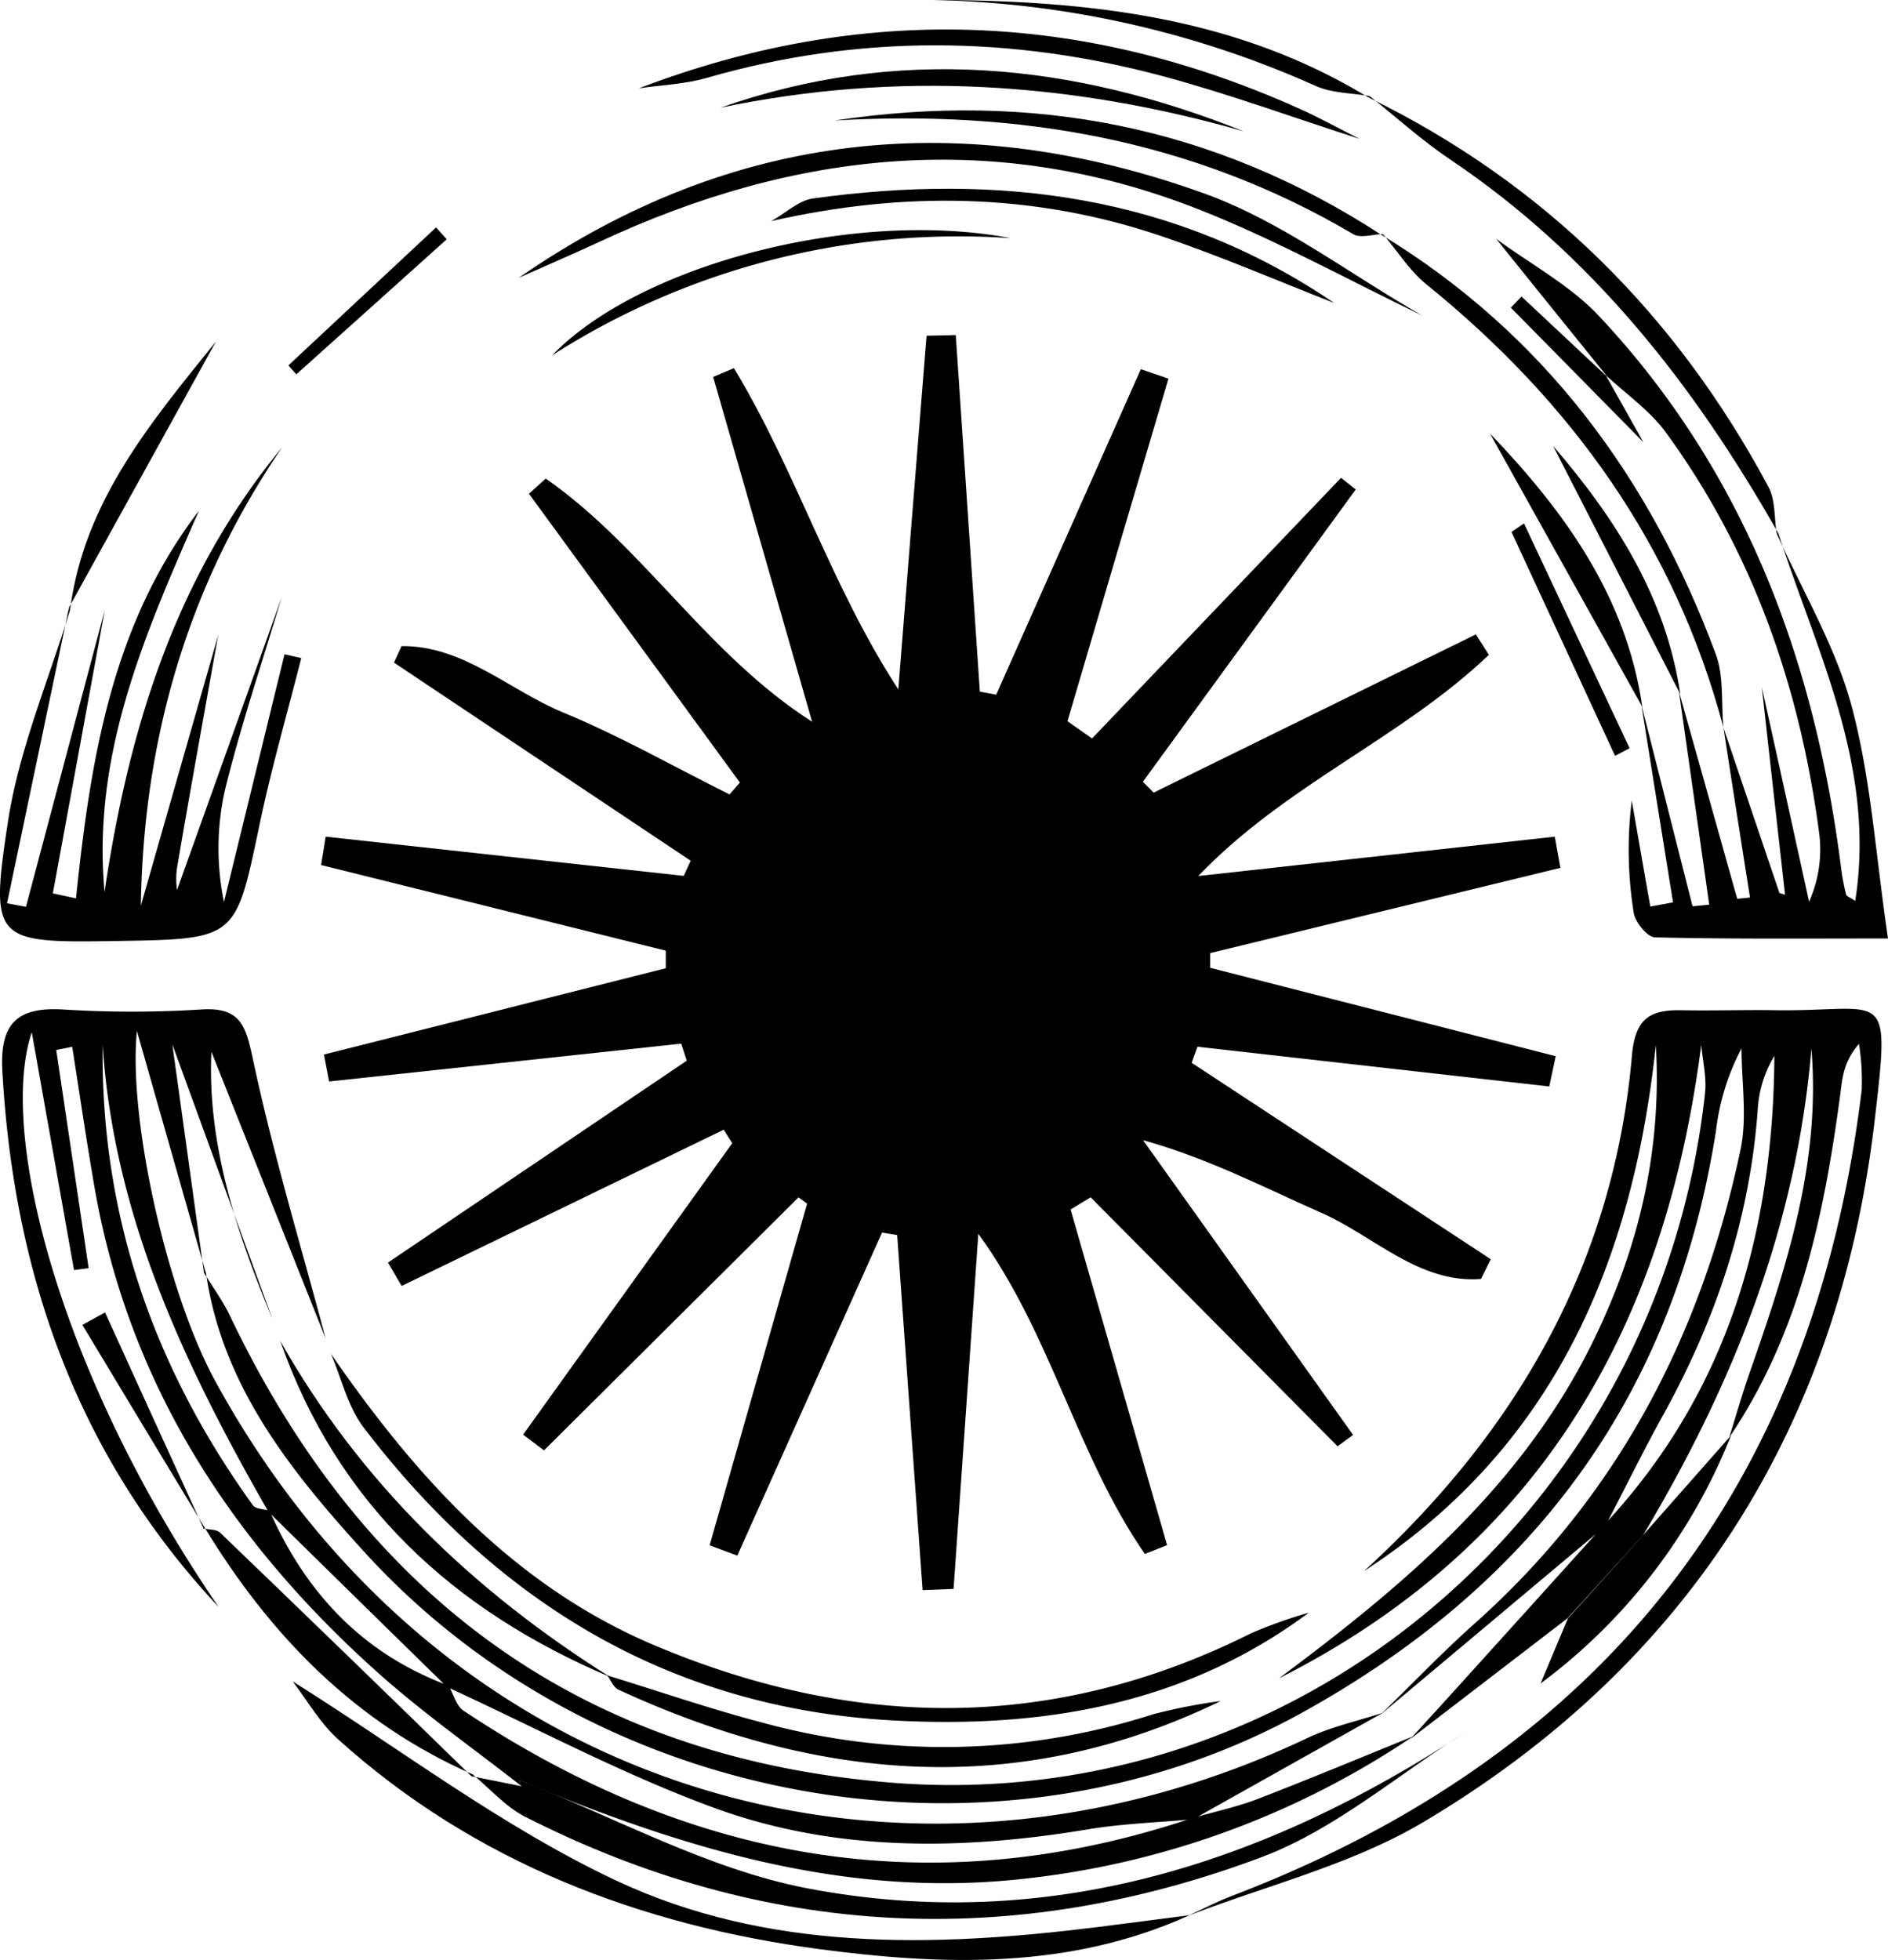 <svg id="Layer_1" data-name="Layer 1" xmlns="http://www.w3.org/2000/svg" viewBox="0 0 249.43 258.9">
  <title>doula-logo</title>
  <g>
    <path d="M201.88,153l42.57-20.9c.57.9,1.14,1.8,1.72,2.7-11.52,11-26.89,17.17-38.39,29.22l47.1-5.2c.25,1.37.49,2.75.74,4.12l-46.27,11.26v1.94L255,187.82c-.28,1.33-.56,2.67-.85,4l-46.48-5.25-.77,2.12,39.52,25.95-1.29,2.61c-8.22.62-14.15-5.69-21.11-8.75-7.54-3.32-14.86-7.17-23.54-9.59l27.75,38.94-2.05,1.5-32.62-32.89-2.65,1.61,12.75,44.34-2.94,1.16c-9-13-12.33-29-22-42.29l-3.27,46.91-4.09.16L168,211.45l-2-.33q-9.56,21.34-19.12,42.67l-3.66-1.36q6.44-22.58,12.88-45.14l-1.14-.82-33.62,33.42-2.76-2.08,27.63-38.5-1.13-1.78-42.55,20.64-1.8-3.09,39.47-26.67-.73-2.25-46.52,5-.68-3.56,45.16-11.4v-2.32L91.89,162.57l.61-3.75L139.8,164l.92-2-39.2-26.17,1-2.18c8.12-.1,14.26,5.84,21.33,8.76,7.53,3.1,14.66,7.18,22,10.83l1.37-1.57-27.87-38.15,2.22-2c12.93,9,21.28,23.22,35.19,32.12q-6.54-22.78-13.07-45.55l2.74-1.16c8.14,13.42,12.79,28.72,21.72,42.44Q170,116,171.88,92.65l3.86-.09,3.18,47.1,2.16.41,19.11-43,3.65,1.25q-6.68,22.58-13.34,45.25l3.24,2.28q16.45-17.21,32.9-34.43l1.94,1.54-28.12,38.61Z" transform="translate(-49.47 -48.3)"/>
    <path d="M229.67,255.84c20.13-18.37,33-40.61,35.4-68.09.43-5,2.44-6.08,6.63-6s8.3-.07,12.45,0c14.49.18,15.09-3.48,13,14.45-4.69,40.31-24.5,71.91-59.6,92.77-9.53,5.67-20.8,8.39-31.27,12.46,2-.92,4-1.94,6.05-2.73q73.62-28.2,83.1-106.46a32.25,32.25,0,0,0-.36-6.05c-2.07,2.37-2.2,4.55-2.48,6.71-2.14,16-5.4,31.61-14.67,45.29.9-2.89,1.73-5.8,2.73-8.65,4.82-13.79,9.39-27.62,8.13-42.71-1.95,23.4-10.39,44.46-22.27,64.31l-9.94,10.92L235.81,278c2.16-2.37,4.33-4.74,6.48-7.12q9.54-10.55,19.06-21.1c16.37-17.48,22.39-38.69,22.54-62a15.31,15.31,0,0,0-2.18,6.8c-1,14.61-5.55,28.1-12.62,40.83-2.65,4.77-5,9.67-7.57,14.51l-29.71,24.92c4.14-4,8.15-8.22,12.46-12.06,18.93-16.86,30-38.14,35.15-62.64.9-4.27.13-8.89.13-13.35a30.92,30.92,0,0,0-3.38,10.93c-5.49,34.58-23.66,59.6-54.5,76.72-39.6,22-92.69,13.27-124-21.06-9.65-10.59-18.85-21.92-21-37l-.22.1c1.14,1.87,2.45,3.65,3.39,5.61,17.53,36.79,46.05,58.22,87,61.66,54.23,4.56,101.88-36.13,107.89-91.08.22-2.08-.32-4.24-.5-6.36-4.82,37.61-21.54,66.39-55.79,83.69,16.72-12.45,32.46-25.68,41.79-45.12,5.88-12.24,8.79-24.84,8-38.53C265.17,215.09,254.71,239.57,229.67,255.84Z" transform="translate(-49.47 -48.3)"/>
    <path d="M78.35,260.57c-18.64-19.91-27.06-43.89-28.57-70.77-.35-6.3,1.94-8.5,8-8.15a146.54,146.54,0,0,0,18.27,0c5.29-.35,5.9,2.23,6.87,6.73,2.64,12.37,6.32,24.51,9.57,36.72L77.4,187.24c-.56,12.17,3.3,23.82,8.06,35.29-4.24-11.62-8.47-23.25-13.22-36.26l4.19,30.23.22-.1c-2.89-10.14-5.78-20.28-9.09-31.91-1.17,11.43,3.89,34.42,10.35,46.25C108,285.85,169.27,303,222.19,277.89c3.15-1.5,6.67-2.25,10-3.35L207.1,288.62c-4.65.42-9.33.57-13.9,1.33-16.67,2.77-33.35,3-49.3-2.81-12.12-4.43-23.6-10.59-35.38-16Q96.72,259.59,84.93,248c-11-19.2-20.43-39-21.9-61.69-.28,22.6,6.8,42.72,19.85,60.83.36.51,1.45.49,2.2.72,4.79,10.87,12.33,18.91,23.65,23.1.66,1.13,1,2.68,2,3.33,29.81,19.86,61.73,25.72,96.2,14.19,2.9-.84,5.88-1.46,8.69-2.54,6.88-2.65,13.69-5.5,20.53-8.27a113.71,113.71,0,0,1-52.28,18.9c-23.33,2.41-44.75-4.35-65.81-13.12l.33.81c-6.29-4.93-12.87-9.55-18.83-14.86-19.74-17.58-33.43-38.78-37.78-65.31-1-5.83-1.85-11.67-2.77-17.51L56.9,187q2.15,14.42,4.28,28.82l-1.93.25c-1.78-10-3.57-20.08-5.58-31.41C49.24,197.75,57.12,229.57,78.35,260.57Z" transform="translate(-49.47 -48.3)"/>
    <path d="M78.3,132.19c-1.83,10.24-3.69,20.48-5.44,30.73a10.34,10.34,0,0,0,0,2.94c4.31-12,9.06-25.34,13.82-38.64-2.53,8.46-5.38,16.84-7.48,25.4a35.14,35.14,0,0,0-.14,14.83q4-16.37,8-32.72l2.21.5c-1.87,7.39-4,14.73-5.55,22.19-3.13,14.91-3,14.93-18.72,15.18-16.26.26-16.92.16-14.47-15.81,1.47-9.55,5.4-18.71,8.22-28l-.18-.17q-4.08,19.49-8.17,39l2.5.47L63.31,128.9q-3.42,18.71-6.86,37.41l3.06.66c1.9-18.24,4.72-36.17,16.24-51.2-7,16-14.16,32-12.47,50.35,3.18-21.44,9.35-41.64,23.45-58.71C74.24,125.71,68.41,146,68.08,167.93Z" transform="translate(-49.47 -48.3)"/>
    <path d="M266.31,141.34q3.38,13.33,6.77,26.68l2.2-.22q-2-14.09-4-28.15,3.86,13.68,7.7,27.38l1.69-.17q-1.79-11.27-3.53-22.57v.08q3.71,10.95,7.42,21.89l.74.23q-1.55-13.73-3.07-27.41,3.15,14.21,6.24,28.34a16.91,16.91,0,0,0,1.33-9.12c-2.54-19.17-8.7-37-20.17-52.77-2.16-3-5.36-5.18-8.08-7.74l.32.33Q254.49,89,247.13,79.84c4.57,3.38,9.79,6.15,13.61,10.23,19.28,20.55,28.55,45.62,32,73.17a30.06,30.06,0,0,0,.63,3.25c.05.19.43.31,1.2.82,2.78-17.77-5.13-32.94-10.19-48.68l-.16.18c3.37,7.56,7.75,14.86,9.87,22.76,2.54,9.45,3.15,19.43,4.81,30.7-11.22,0-21,.09-30.77-.15-1,0-2.64-2-2.82-3.24a52.27,52.27,0,0,1-.26-14.83q1.21,7,2.45,14l3-.55Q268.4,154.45,266.31,141.34Z" transform="translate(-49.47 -48.3)"/>
    <path d="M222.38,261.33c-16.35,12.17-35.2,15.29-54.81,14.24C138.11,274,115.12,260,97.48,236.82c-2.08-2.74-2.89-6.44-4.29-9.69,11.28,16.34,24.32,30.84,43.13,38.67,26.31,11,52.51,11.22,78.39-1.73A63.65,63.65,0,0,1,222.38,261.33Z" transform="translate(-49.47 -48.3)"/>
    <path d="M88.14,270.41c14.19,8.89,27.69,19.24,42.74,26.31,20,9.38,41.8,8.84,63.42,6.16,4.11-.51,8.21-1.06,12.32-1.59-15.77,7.19-32.6,6.65-48.91,4.48-23.57-3.14-45.53-11.43-63.61-27.75C91.74,275.89,90.11,273,88.14,270.41Z" transform="translate(-49.47 -48.3)"/>
    <path d="M229.07,66.64c-8.63-2.77-17.16-5.9-25.91-8.26-20.09-5.4-40.24-5.59-60.36.22-2.87.83-6,.93-8.93,1.37,29.37-11.22,58.39-10.23,87,2.57C223.69,63.78,226.35,65.27,229.07,66.64Z" transform="translate(-49.47 -48.3)"/>
    <path d="M284.34,118.63c-11-19.4-24.5-36.64-43.28-49.26-3.72-2.5-7.08-5.55-10.61-8.35l-.18.15c23.22,11.34,40.63,28.68,52.79,51.36,1,1.78.79,4.15,1.13,6.27Z" transform="translate(-49.47 -48.3)"/>
    <path d="M151.35,77.51c1.86-1,3.62-2.75,5.58-3,24.51-3.38,47.82-.47,68.81,13.82-7.65-3-15.2-6.27-23-8.89C185.86,73.73,168.66,73.57,151.35,77.51Z" transform="translate(-49.47 -48.3)"/>
    <path d="M183,79.76a99.63,99.63,0,0,0-60.6,15.49C134.12,83.14,162.49,75.85,183,79.76Z" transform="translate(-49.47 -48.3)"/>
    <path d="M230.45,61c-2.38-.42-4.95-.38-7.1-1.32a129.84,129.84,0,0,0-52.28-11.4c20.66,0,40.92,1.75,59.18,12.89Z" transform="translate(-49.47 -48.3)"/>
    <path d="M246.32,105.57c9.85,10.28,18,21.51,20.12,36.1Z" transform="translate(-49.47 -48.3)"/>
    <path d="M58.74,128.74C60.62,114.45,69.48,104,78,93.41Q68.27,111,58.57,128.57Z" transform="translate(-49.47 -48.3)"/>
    <path d="M250.81,117.44l13.95,29.7-1.92,1-13.68-29.57Z" transform="translate(-49.47 -48.3)"/>
    <path d="M237.39,90c-9.67-4.66-19.12-9.88-29.07-13.85-27.09-10.82-53.69-8.06-79.71,4.12C125.1,81.88,121.55,83.43,118,85,146.28,65.4,176.87,62.4,208.68,73.9,218.85,77.57,227.85,84.57,237.39,90Z" transform="translate(-49.47 -48.3)"/>
    <path d="M232.05,79.36c21.43,13.08,35.46,32.11,44.09,55.33,1.09,2.92.72,6.39,1,9.64h0c-6.39-24-20.11-43-39.24-58.48-2.22-1.8-3.81-4.38-5.69-6.59Z" transform="translate(-49.47 -48.3)"/>
    <path d="M232.23,79.22c-1.35,0-3,.61-4,0C207,66.7,184,62.8,159.74,64.22c26-3.92,50.13.69,72.28,15.14Z" transform="translate(-49.47 -48.3)"/>
    <path d="M213.78,65.65c-22.82-6.54-45.85-8-69.14-3.12C168.07,54.3,191.07,56.57,213.78,65.65Z" transform="translate(-49.47 -48.3)"/>
    <path d="M118.36,84.79,90.57,110Z" transform="translate(-49.47 -48.3)"/>
    <path d="M271.46,140l-16.8-32.79C262.91,116.81,269.57,127.19,271.46,140Z" transform="translate(-49.47 -48.3)"/>
    <path d="M108.49,79.91,88.62,97.75l-1.05-1.18,19.51-18.23Z" transform="translate(-49.47 -48.3)"/>
    <path d="M266.28,106.38q6.74,13.89,13.45,27.78Q273,120.27,266.28,106.38Z" transform="translate(-49.47 -48.3)"/>
    <path d="M261.57,97.79l5,8.91-17.5-17.76,1.41-1.47,11.37,10.65Z" transform="translate(-49.47 -48.3)"/>
    <path d="M266.51,251.12l11.65-13.2A75.34,75.34,0,0,1,253,270.68c1.2-2.85,2.39-5.7,3.61-8.59Z" transform="translate(-49.47 -48.3)"/>
    <path d="M118.06,283.44c12.66,4.9,24.95,11.79,38.07,14.3,31.67,6.06,60.52-3.22,87-20.66-8.94,5.61-17.25,12.87-26.93,16.52-33,12.41-65.72,10.76-97.37-5.32-2.57-1.31-4.6-3.68-6.88-5.55l-.21.2,6.61,1.32Z" transform="translate(-49.47 -48.3)"/>
    <path d="M112,282.73C96.37,275.9,85.15,264.32,76.45,250l-.18.19c.77.18,1.79.1,2.28.57q16.65,16,33.22,32.19Z" transform="translate(-49.47 -48.3)"/>
    <path d="M76.45,250q-8.06-13.33-16.1-26.69l3-1.64q6.48,14.25,13,28.51Z" transform="translate(-49.47 -48.3)"/>
    <path d="M210.74,273c-26.78,13-53.28,10.62-79.57-1.5-.65-.3-1-1.25-1.48-1.89,6.84,2.1,13.62,4.44,20.54,6.25a90.58,90.58,0,0,0,51.58-1.11A73.37,73.37,0,0,1,210.74,273Z" transform="translate(-49.47 -48.3)"/>
    <path d="M130.06,269.82c-20.66-8.77-36-22.78-43.56-44.38C97.06,244.12,112,258.47,130.06,269.82Z" transform="translate(-49.47 -48.3)"/>
  </g>
</svg>
